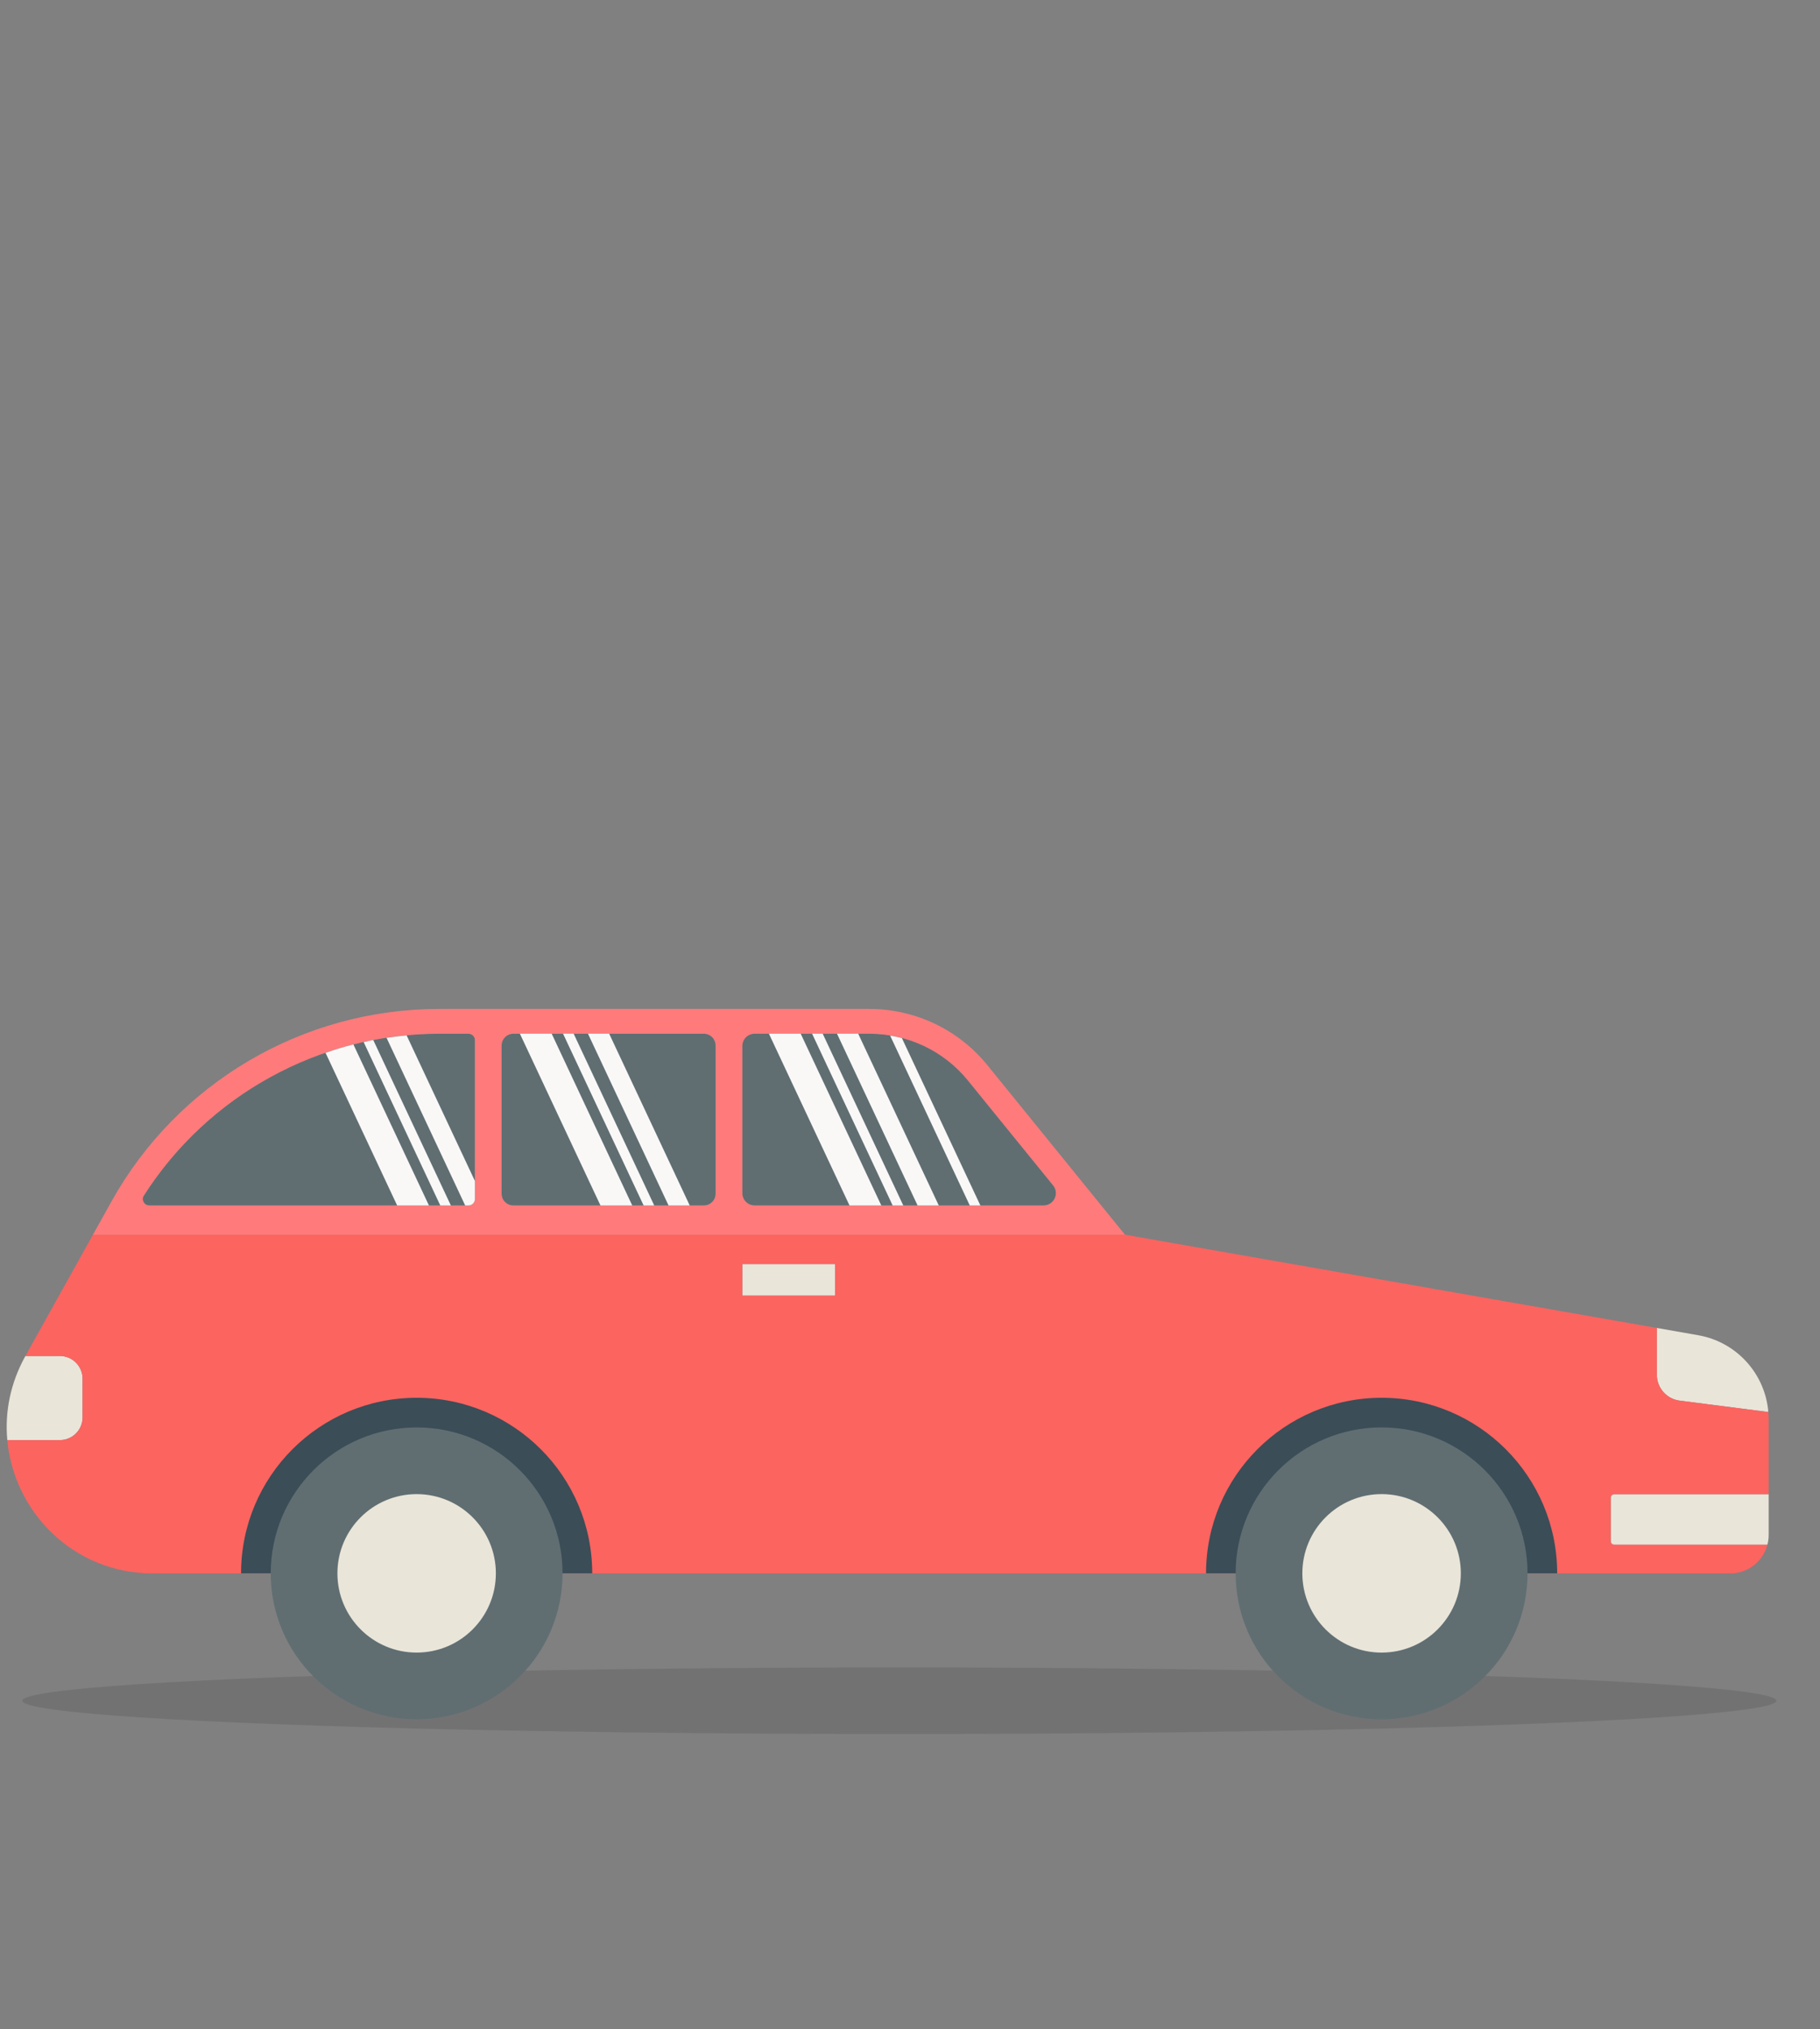<?xml version="1.0" encoding="utf-8"?>
<!-- Generator: Adobe Illustrator 16.0.0, SVG Export Plug-In . SVG Version: 6.00 Build 0)  -->
<!DOCTYPE svg PUBLIC "-//W3C//DTD SVG 1.1//EN" "http://www.w3.org/Graphics/SVG/1.1/DTD/svg11.dtd">
<svg version="1.1" id="Layer_1" xmlns="http://www.w3.org/2000/svg" xmlns:xlink="http://www.w3.org/1999/xlink" x="0px" y="0px"
	 width="115.047px" height="128.268px" viewBox="0 0 115.047 128.268" enable-background="new 0 0 115.047 128.268"
	 xml:space="preserve">
<rect x="0" y="0" width="115.047" height="128.268" fill="#808080" stroke="none"/>
<g>
	<ellipse opacity="0.2" fill="#414042" cx="56.851" cy="107.505" rx="55.441" ry="2.104"/>
	<g>
		<path fill="#E9E5D9" d="M1.605,85.714c-0.96,1.728-1.306,3.563-1.144,5.313H3.79c0.787,0,1.428-0.642,1.428-1.426v-2.457
			c0-0.786-0.642-1.431-1.428-1.431H1.605z"/>
		<path fill="#606E72" d="M9.085,75.583c-0.17,0.263,0.035,0.614,0.344,0.614h20.185c0.224,0,0.407-0.182,0.407-0.405
			c0-1.125,0-4.381,0-6.965c0-1.341,0-2.497,0-3.086c0-0.219-0.184-0.399-0.407-0.399h-1.855
			C20.172,65.342,13.132,69.233,9.085,75.583z"/>
		<path fill="#606E72" d="M31.706,66.079v9.381c0,0.407,0.331,0.737,0.737,0.737h12.056c0.405,0,0.735-0.33,0.735-0.737v-9.381
			c0-0.406-0.33-0.737-0.735-0.737H32.444C32.037,65.342,31.706,65.673,31.706,66.079z"/>
		<rect x="46.922" y="79.902" fill="#E9E5D9" width="5.861" height="1.996"/>
		<path fill="#606E72" d="M46.922,66.12v9.3c0,0.426,0.346,0.777,0.778,0.777h18.27c0.65,0,1.015-0.757,0.603-1.267l-3.866-4.758
			l-1.508-1.861c-1.523-1.882-3.817-2.97-6.237-2.97H47.7C47.268,65.342,46.922,65.686,46.922,66.12z"/>
		<path fill="#FF7B7B" d="M47.7,76.198h18.27c0.65,0,1.015-0.757,0.603-1.267l-3.866-4.758l-1.508-1.861
			c-1.523-1.882-3.817-2.97-6.237-2.97H47.7c-0.433,0-0.778,0.344-0.778,0.778v9.3C46.922,75.846,47.268,76.198,47.7,76.198z
			 M32.444,76.198h12.056c0.405,0,0.735-0.33,0.735-0.737v-9.381c0-0.406-0.33-0.737-0.735-0.737H32.444
			c-0.406,0-0.737,0.331-0.737,0.737v9.381C31.706,75.867,32.037,76.198,32.444,76.198z M29.614,76.198
			c0.224,0,0.407-0.182,0.407-0.405c0-1.125,0-4.381,0-6.965c0-1.341,0-2.497,0-3.086c0-0.219-0.184-0.399-0.407-0.399h-1.855
			c-7.586,0-14.626,3.891-18.673,10.241c-0.17,0.263,0.035,0.614,0.344,0.614H29.614z M54.961,63.777
			c2.891,0,5.628,1.306,7.448,3.546l8.702,10.723H5.877l1.169-2.099c4.183-7.513,12.109-12.17,20.712-12.17H54.961z"/>
		<path fill="#E9E5D9" d="M101.818,94.67v2.748c0,0.128,0.099,0.225,0.222,0.225h9.68c0.054-0.197,0.082-0.407,0.082-0.617v-2.578
			h-9.762C101.916,94.448,101.818,94.546,101.818,94.67z"/>
		<path fill="#E9E5D9" d="M104.734,83.941V86.9c0,0.831,0.625,1.537,1.448,1.636l5.599,0.719c-0.197-2.414-2.002-4.426-4.42-4.852
			L104.734,83.941z"/>
		<path fill="#FC6460" d="M46.922,81.898h5.861v-1.996h-5.861V81.898z M104.734,83.941V86.9c0,0.831,0.625,1.537,1.448,1.636
			l5.599,0.719c0.015,0.142,0.021,0.292,0.021,0.439v4.754h-9.762c-0.123,0-0.222,0.099-0.222,0.223v2.748
			c0,0.128,0.099,0.225,0.222,0.225h9.68c-0.271,1.041-1.216,1.813-2.349,1.813H9.674c-5.07,0-8.808-3.926-9.213-8.428H3.79
			c0.787,0,1.428-0.642,1.428-1.426v-2.457c0-0.786-0.642-1.431-1.428-1.431H1.605l4.272-7.668h65.235L104.734,83.941z"/>
		<g>
			<path fill="#3B4D57" d="M87.335,88.355c6.128,0,11.098,4.969,11.098,11.099H76.237C76.237,93.323,81.204,88.355,87.335,88.355z"
				/>
		</g>
		<g>
			<path fill="#3B4D57" d="M26.337,88.355c6.13,0,11.099,4.969,11.099,11.099H15.238C15.238,93.323,20.207,88.355,26.337,88.355z"/>
		</g>
		<circle fill="#606E72" cx="87.334" cy="99.453" r="9.225"/>
		<circle fill="#E9E5D9" cx="87.334" cy="99.453" r="5.009"/>
		<circle fill="#606E72" cx="26.337" cy="99.453" r="9.223"/>
		<circle fill="#E9E5D9" cx="26.337" cy="99.453" r="5.008"/>
		<g>
			<path fill="#F9F8F7" d="M61.972,76.198h-0.67l-5.036-10.739c0.25,0.044,0.498,0.094,0.743,0.157L61.972,76.198z"/>
			<polygon fill="#F9F8F7" points="52.91,65.342 54.249,65.342 59.342,76.198 58.003,76.198 			"/>
			<polygon fill="#F9F8F7" points="48.606,65.342 50.615,65.342 55.709,76.198 53.7,76.198 			"/>
			<polygon fill="#F9F8F7" points="51.335,65.342 52.005,65.342 57.098,76.198 56.427,76.198 			"/>
		</g>
		<g>
			<polygon fill="#F9F8F7" points="37.168,65.342 38.508,65.342 43.599,76.198 42.261,76.198 			"/>
			<polygon fill="#F9F8F7" points="32.865,65.342 34.874,65.342 39.965,76.198 37.957,76.198 			"/>
			<polygon fill="#F9F8F7" points="35.593,65.342 36.263,65.342 41.355,76.198 40.685,76.198 			"/>
		</g>
		<g>
			<path fill="#F9F8F7" d="M25.703,65.447l4.317,9.203c0,0.478,0,0.872,0,1.143c0,0.224-0.184,0.405-0.407,0.405h-0.208
				l-4.97-10.597C24.857,65.538,25.279,65.488,25.703,65.447z"/>
			<path fill="#F9F8F7" d="M22.339,66.019l4.775,10.179h-2.009l-4.527-9.649C21.155,66.348,21.743,66.17,22.339,66.019z"/>
			<path fill="#F9F8F7" d="M23.593,65.739L28.5,76.198h-0.668l-4.843-10.325C23.19,65.828,23.39,65.777,23.593,65.739z"/>
		</g>
	</g>
</g>
</svg>
